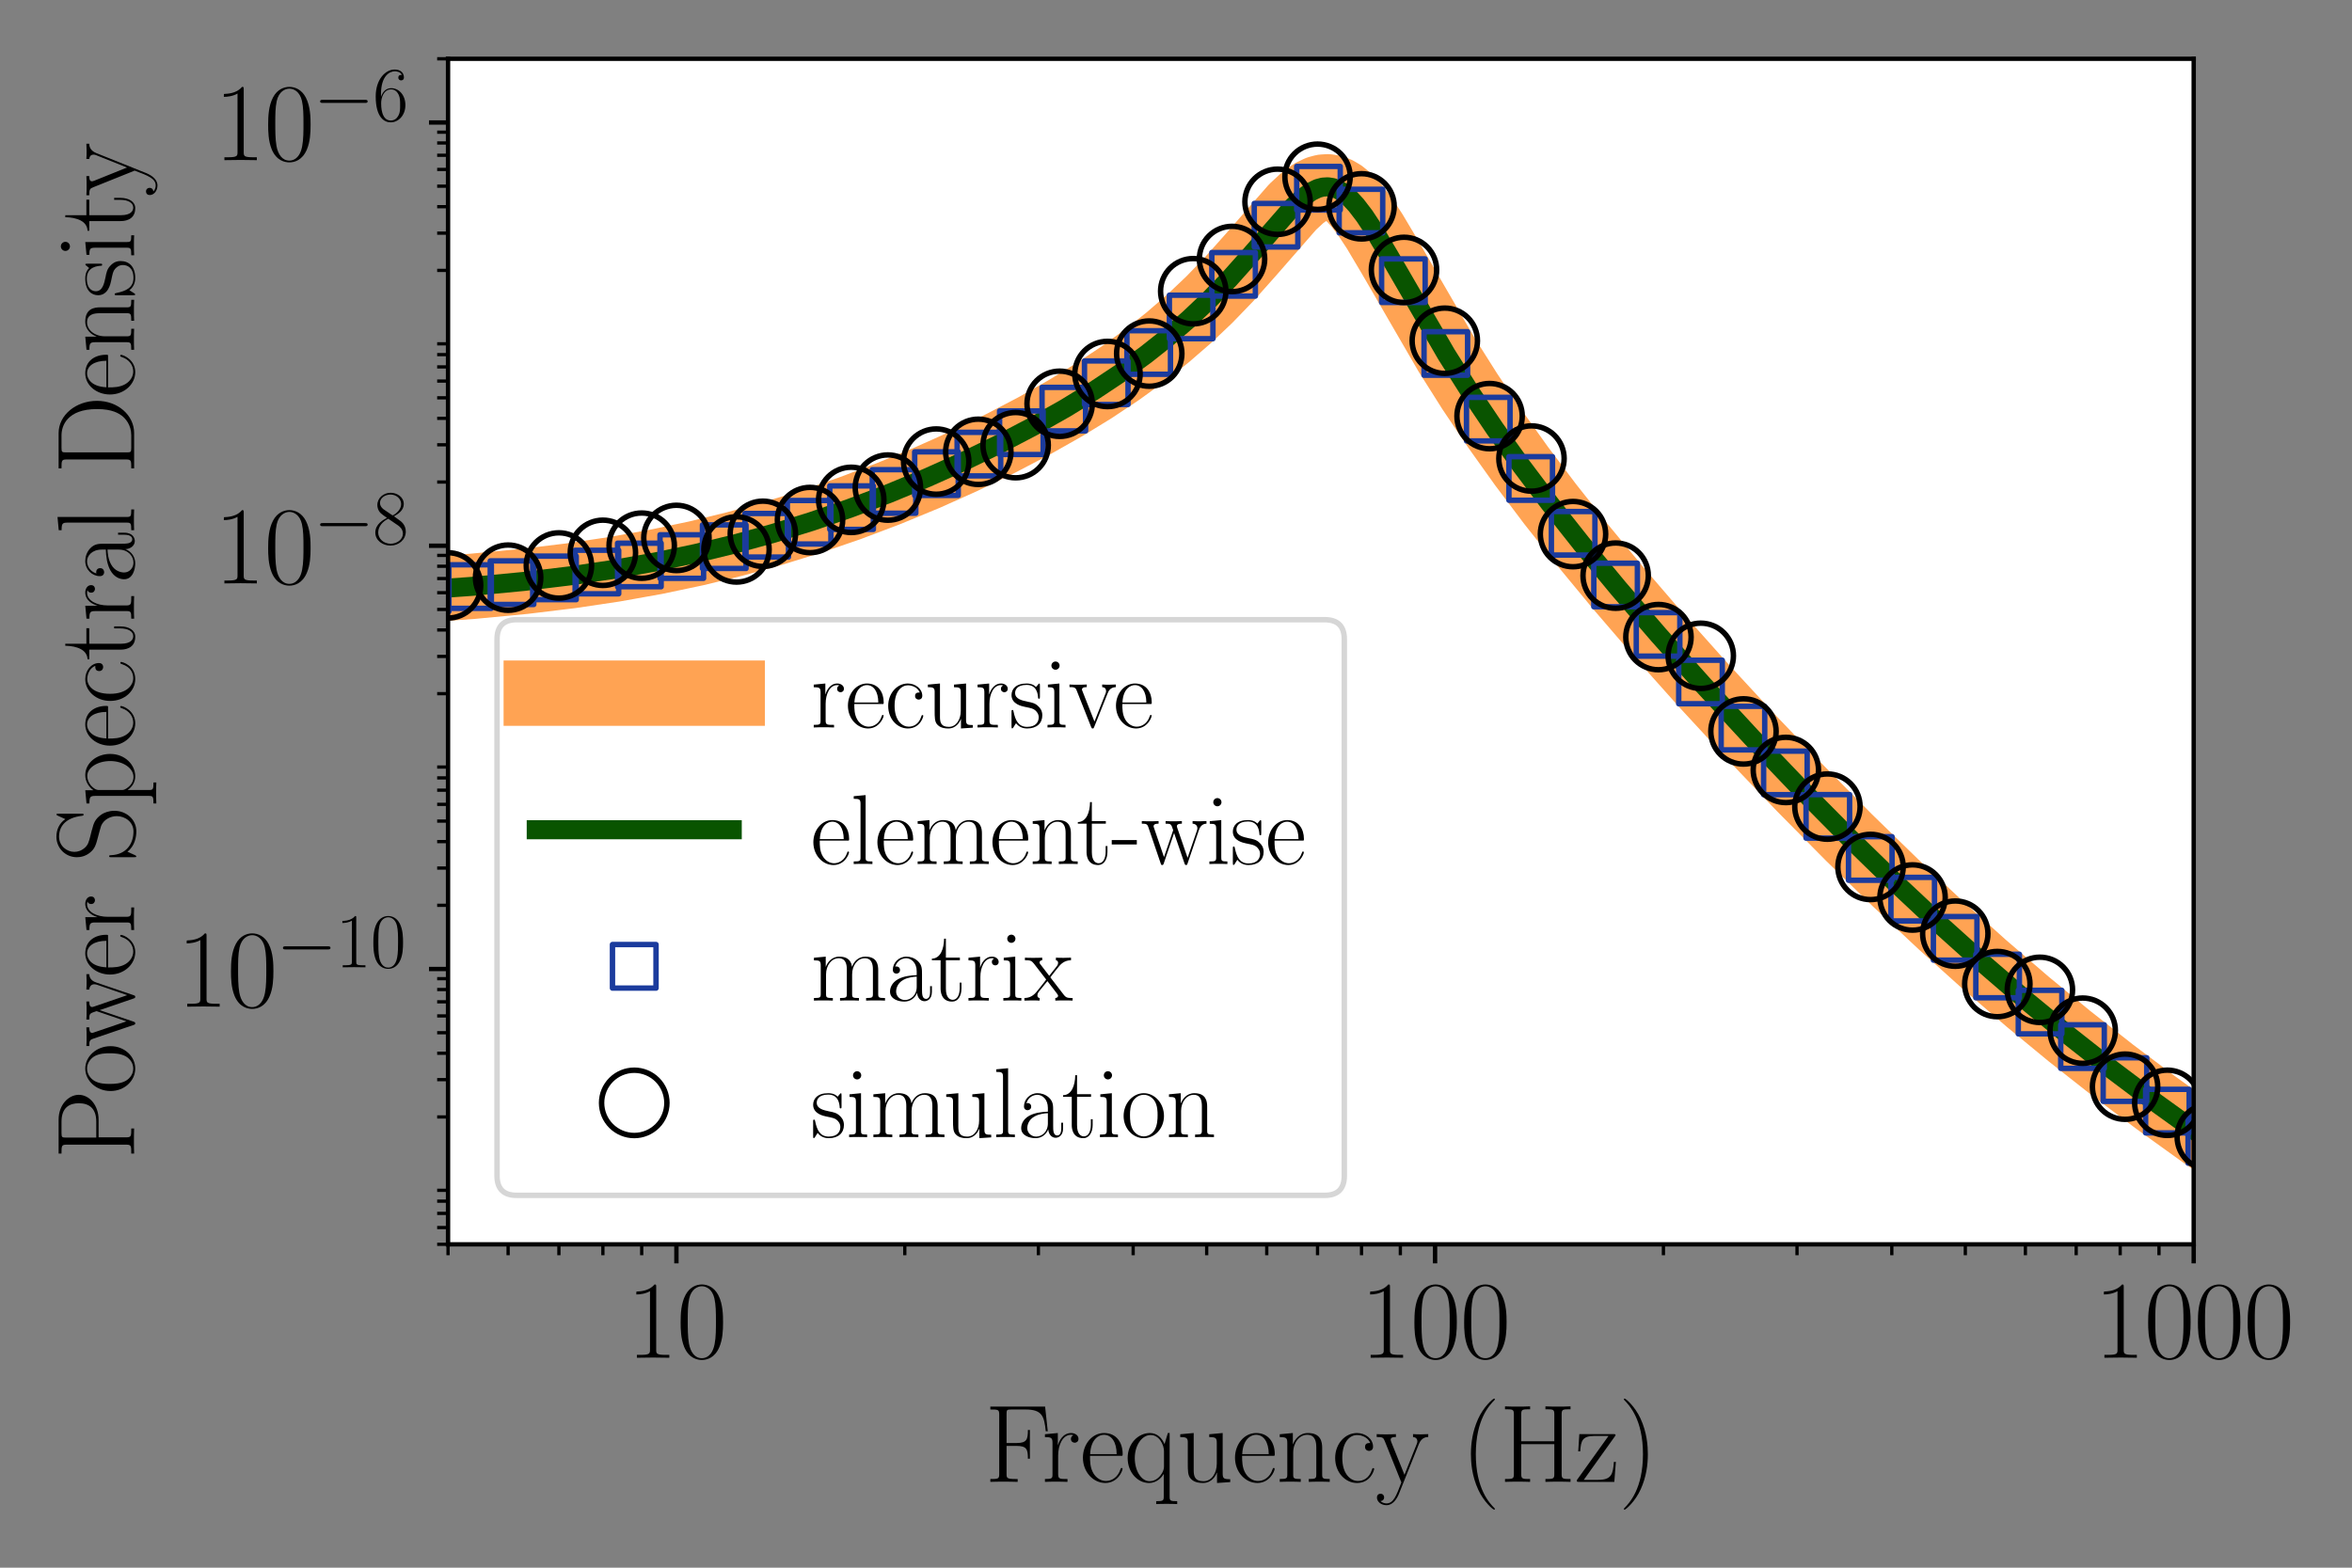 <?xml version="1.0" encoding="utf-8" standalone="no"?>
<!DOCTYPE svg PUBLIC "-//W3C//DTD SVG 1.1//EN"
  "http://www.w3.org/Graphics/SVG/1.1/DTD/svg11.dtd">
<svg xmlns:xlink="http://www.w3.org/1999/xlink" width="432pt" height="288pt" viewBox="0 0 432 288" xmlns="http://www.w3.org/2000/svg" version="1.1">
 <rect x="0" y="0" width="432" height="288" fill="#808080" stroke="none"/>
 <defs>
  <style type="text/css">*{stroke-linejoin: round; stroke-linecap: butt}</style>
 </defs>
 <g id="figure_1">
  <g id="patch_1">
   <path d="M 0 288 
L 432 288 
L 432 0 
L 0 0 
L 0 288 
z
" style="fill: none"/>
  </g>
  <g id="axes_1">
   <g id="patch_2">
    <path d="M 82.294 228.597 
L 402.924 228.597 
L 402.924 10.8 
L 82.294 10.8 
z
" style="fill: #ffffff"/>
   </g>
   <g id="matplotlib.axis_1">
    <g id="xtick_1">
     <g id="line2d_1">
      <defs>
       <path id="ma283652319" d="M 0 0 
L 0 3.5 
" style="stroke: #000000; stroke-width: 0.8"/>
      </defs>
      <g>
       <use xlink:href="#ma283652319" x="124.24" y="228.597" style="stroke: #000000; stroke-width: 0.8"/>
      </g>
     </g>
     <g id="text_1">
      <!-- 10 -->
      <g transform="translate(115.102 249.434) scale(0.2 -0.2)">
       <defs>
        <path id="CMR17-31" d="M 1702 4083 
C 1702 4217 1696 4224 1606 4224 
C 1357 3927 979 3833 621 3820 
C 602 3820 570 3820 563 3808 
C 557 3795 557 3782 557 3648 
C 755 3648 1088 3686 1344 3839 
L 1344 467 
C 1344 243 1331 166 781 166 
L 589 166 
L 589 0 
C 896 6 1216 12 1523 12 
C 1830 12 2150 6 2458 0 
L 2458 166 
L 2266 166 
C 1715 166 1702 236 1702 467 
L 1702 4083 
z
" transform="scale(0.016)"/>
        <path id="CMR17-30" d="M 2688 2038 
C 2688 2430 2682 3099 2413 3613 
C 2176 4063 1798 4224 1466 4224 
C 1158 4224 768 4082 525 3620 
C 269 3137 243 2539 243 2038 
C 243 1671 250 1112 448 623 
C 723 -39 1216 -128 1466 -128 
C 1760 -128 2208 -7 2470 604 
C 2662 1048 2688 1568 2688 2038 
z
M 1466 -26 
C 1056 -26 813 328 723 816 
C 653 1196 653 1749 653 2109 
C 653 2604 653 3015 736 3407 
C 858 3954 1216 4121 1466 4121 
C 1728 4121 2067 3947 2189 3420 
C 2272 3054 2278 2623 2278 2109 
C 2278 1691 2278 1176 2202 797 
C 2067 96 1690 -26 1466 -26 
z
" transform="scale(0.016)"/>
       </defs>
       <use xlink:href="#CMR17-31" transform="scale(0.996)"/>
       <use xlink:href="#CMR17-30" transform="translate(45.69 0) scale(0.996)"/>
      </g>
     </g>
    </g>
    <g id="xtick_2">
     <g id="line2d_2">
      <g>
       <use xlink:href="#ma283652319" x="263.582" y="228.597" style="stroke: #000000; stroke-width: 0.8"/>
      </g>
     </g>
     <g id="text_2">
      <!-- 100 -->
      <g transform="translate(249.875 249.434) scale(0.2 -0.2)">
       <use xlink:href="#CMR17-31" transform="scale(0.996)"/>
       <use xlink:href="#CMR17-30" transform="translate(45.69 0) scale(0.996)"/>
       <use xlink:href="#CMR17-30" transform="translate(91.381 0) scale(0.996)"/>
      </g>
     </g>
    </g>
    <g id="xtick_3">
     <g id="line2d_3">
      <g>
       <use xlink:href="#ma283652319" x="402.924" y="228.597" style="stroke: #000000; stroke-width: 0.8"/>
      </g>
     </g>
     <g id="text_3">
      <!-- 1000 -->
      <g transform="translate(384.648 249.434) scale(0.2 -0.2)">
       <use xlink:href="#CMR17-31" transform="scale(0.996)"/>
       <use xlink:href="#CMR17-30" transform="translate(45.69 0) scale(0.996)"/>
       <use xlink:href="#CMR17-30" transform="translate(91.381 0) scale(0.996)"/>
       <use xlink:href="#CMR17-30" transform="translate(137.071 0) scale(0.996)"/>
      </g>
     </g>
    </g>
    <g id="xtick_4">
     <g id="line2d_4">
      <defs>
       <path id="m6c5d68d302" d="M 0 0 
L 0 2 
" style="stroke: #000000; stroke-width: 0.6"/>
      </defs>
      <g>
       <use xlink:href="#m6c5d68d302" x="82.294" y="228.597" style="stroke: #000000; stroke-width: 0.6"/>
      </g>
     </g>
    </g>
    <g id="xtick_5">
     <g id="line2d_5">
      <g>
       <use xlink:href="#m6c5d68d302" x="93.327" y="228.597" style="stroke: #000000; stroke-width: 0.6"/>
      </g>
     </g>
    </g>
    <g id="xtick_6">
     <g id="line2d_6">
      <g>
       <use xlink:href="#m6c5d68d302" x="102.656" y="228.597" style="stroke: #000000; stroke-width: 0.6"/>
      </g>
     </g>
    </g>
    <g id="xtick_7">
     <g id="line2d_7">
      <g>
       <use xlink:href="#m6c5d68d302" x="110.736" y="228.597" style="stroke: #000000; stroke-width: 0.6"/>
      </g>
     </g>
    </g>
    <g id="xtick_8">
     <g id="line2d_8">
      <g>
       <use xlink:href="#m6c5d68d302" x="117.864" y="228.597" style="stroke: #000000; stroke-width: 0.6"/>
      </g>
     </g>
    </g>
    <g id="xtick_9">
     <g id="line2d_9">
      <g>
       <use xlink:href="#m6c5d68d302" x="166.186" y="228.597" style="stroke: #000000; stroke-width: 0.6"/>
      </g>
     </g>
    </g>
    <g id="xtick_10">
     <g id="line2d_10">
      <g>
       <use xlink:href="#m6c5d68d302" x="190.723" y="228.597" style="stroke: #000000; stroke-width: 0.6"/>
      </g>
     </g>
    </g>
    <g id="xtick_11">
     <g id="line2d_11">
      <g>
       <use xlink:href="#m6c5d68d302" x="208.132" y="228.597" style="stroke: #000000; stroke-width: 0.6"/>
      </g>
     </g>
    </g>
    <g id="xtick_12">
     <g id="line2d_12">
      <g>
       <use xlink:href="#m6c5d68d302" x="221.636" y="228.597" style="stroke: #000000; stroke-width: 0.6"/>
      </g>
     </g>
    </g>
    <g id="xtick_13">
     <g id="line2d_13">
      <g>
       <use xlink:href="#m6c5d68d302" x="232.669" y="228.597" style="stroke: #000000; stroke-width: 0.6"/>
      </g>
     </g>
    </g>
    <g id="xtick_14">
     <g id="line2d_14">
      <g>
       <use xlink:href="#m6c5d68d302" x="241.998" y="228.597" style="stroke: #000000; stroke-width: 0.6"/>
      </g>
     </g>
    </g>
    <g id="xtick_15">
     <g id="line2d_15">
      <g>
       <use xlink:href="#m6c5d68d302" x="250.078" y="228.597" style="stroke: #000000; stroke-width: 0.6"/>
      </g>
     </g>
    </g>
    <g id="xtick_16">
     <g id="line2d_16">
      <g>
       <use xlink:href="#m6c5d68d302" x="257.206" y="228.597" style="stroke: #000000; stroke-width: 0.6"/>
      </g>
     </g>
    </g>
    <g id="xtick_17">
     <g id="line2d_17">
      <g>
       <use xlink:href="#m6c5d68d302" x="305.528" y="228.597" style="stroke: #000000; stroke-width: 0.6"/>
      </g>
     </g>
    </g>
    <g id="xtick_18">
     <g id="line2d_18">
      <g>
       <use xlink:href="#m6c5d68d302" x="330.065" y="228.597" style="stroke: #000000; stroke-width: 0.6"/>
      </g>
     </g>
    </g>
    <g id="xtick_19">
     <g id="line2d_19">
      <g>
       <use xlink:href="#m6c5d68d302" x="347.474" y="228.597" style="stroke: #000000; stroke-width: 0.6"/>
      </g>
     </g>
    </g>
    <g id="xtick_20">
     <g id="line2d_20">
      <g>
       <use xlink:href="#m6c5d68d302" x="360.978" y="228.597" style="stroke: #000000; stroke-width: 0.6"/>
      </g>
     </g>
    </g>
    <g id="xtick_21">
     <g id="line2d_21">
      <g>
       <use xlink:href="#m6c5d68d302" x="372.011" y="228.597" style="stroke: #000000; stroke-width: 0.6"/>
      </g>
     </g>
    </g>
    <g id="xtick_22">
     <g id="line2d_22">
      <g>
       <use xlink:href="#m6c5d68d302" x="381.339" y="228.597" style="stroke: #000000; stroke-width: 0.6"/>
      </g>
     </g>
    </g>
    <g id="xtick_23">
     <g id="line2d_23">
      <g>
       <use xlink:href="#m6c5d68d302" x="389.42" y="228.597" style="stroke: #000000; stroke-width: 0.6"/>
      </g>
     </g>
    </g>
    <g id="xtick_24">
     <g id="line2d_24">
      <g>
       <use xlink:href="#m6c5d68d302" x="396.548" y="228.597" style="stroke: #000000; stroke-width: 0.6"/>
      </g>
     </g>
    </g>
    <g id="text_4">
     <!-- Frequency (Hz) -->
     <g transform="translate(180.86 272.235) scale(0.2 -0.2)">
      <defs>
       <path id="CMR17-46" d="M 3482 4339 
L 326 4339 
L 326 4172 
C 768 4172 838 4172 838 3883 
L 838 450 
C 838 166 768 166 326 166 
L 326 0 
C 512 12 870 12 1069 12 
C 1331 12 1638 12 1901 0 
L 1901 166 
L 1760 166 
C 1274 166 1261 229 1261 456 
L 1261 2073 
L 1837 2073 
C 2432 2073 2490 1865 2490 1334 
L 2605 1334 
L 2605 2991 
L 2490 2991 
C 2490 2451 2432 2240 1837 2240 
L 1261 2240 
L 1261 3922 
C 1261 4140 1274 4172 1530 4172 
L 2355 4172 
C 3322 4172 3430 3774 3520 2920 
L 3635 2920 
L 3482 4339 
z
" transform="scale(0.016)"/>
       <path id="CMR17-72" d="M 960 1517 
C 960 2134 1222 2713 1702 2713 
C 1747 2713 1792 2707 1837 2687 
C 1837 2687 1696 2642 1696 2475 
C 1696 2321 1818 2257 1914 2257 
C 1990 2257 2131 2302 2131 2482 
C 2131 2687 1926 2816 1709 2816 
C 1222 2816 1011 2340 947 2115 
L 941 2115 
L 941 2816 
L 198 2745 
L 198 2578 
C 576 2578 634 2540 634 2231 
L 634 443 
C 634 198 608 166 198 166 
L 198 0 
C 352 12 646 12 813 12 
C 998 12 1325 12 1498 0 
L 1498 166 
C 1037 166 960 166 960 455 
L 960 1517 
z
" transform="scale(0.016)"/>
       <path id="CMR17-65" d="M 2438 1503 
C 2464 1529 2464 1542 2464 1606 
C 2464 2251 2118 2816 1389 2816 
C 710 2816 173 2175 173 1394 
C 173 554 781 -64 1459 -64 
C 2176 -64 2458 619 2458 755 
C 2458 800 2419 800 2406 800 
C 2362 800 2355 787 2330 709 
C 2189 270 1837 51 1504 51 
C 1229 51 954 206 781 490 
C 582 819 582 1200 582 1503 
L 2438 1503 
z
M 589 1600 
C 634 2511 1126 2713 1382 2713 
C 1818 2713 2112 2308 2118 1600 
L 589 1600 
z
" transform="scale(0.016)"/>
       <path id="CMR17-71" d="M 2630 2816 
L 2528 2816 
L 2336 2177 
C 2189 2519 1920 2816 1491 2816 
C 838 2816 211 2228 211 1376 
C 211 529 800 -64 1440 -64 
C 1933 -64 2208 316 2291 458 
L 2291 -834 
C 2291 -1081 2266 -1114 1856 -1114 
L 1856 -1280 
C 2010 -1268 2291 -1268 2458 -1268 
C 2624 -1268 2912 -1268 3066 -1280 
L 3066 -1114 
C 2656 -1114 2630 -1088 2630 -834 
L 2630 2816 
z
M 2304 871 
C 2304 594 2074 335 2054 316 
C 1856 90 1626 38 1472 38 
C 992 38 621 652 621 1369 
C 621 2125 1043 2700 1536 2700 
C 2048 2700 2304 2112 2304 1776 
L 2304 871 
z
" transform="scale(0.016)"/>
       <path id="CMR17-75" d="M 1882 2745 
L 1882 2579 
C 2259 2579 2317 2540 2317 2229 
L 2317 1053 
C 2317 510 2029 38 1555 38 
C 1030 38 986 355 986 691 
L 986 2816 
L 211 2745 
L 211 2579 
C 467 2579 640 2579 646 2320 
L 646 1079 
C 646 646 646 368 813 187 
C 896 103 1056 -64 1517 -64 
C 2061 -64 2272 400 2323 536 
L 2330 536 
L 2330 -64 
L 3091 -13 
L 3091 154 
C 2714 154 2656 193 2656 503 
L 2656 2816 
L 1882 2745 
z
" transform="scale(0.016)"/>
       <path id="CMR17-6e" d="M 2656 1954 
C 2656 2282 2592 2816 1837 2816 
C 1331 2816 1069 2424 973 2166 
L 966 2166 
L 966 2816 
L 211 2745 
L 211 2578 
C 589 2578 646 2540 646 2231 
L 646 443 
C 646 198 621 166 211 166 
L 211 0 
C 365 12 646 12 813 12 
C 979 12 1267 12 1421 0 
L 1421 166 
C 1011 166 986 192 986 443 
L 986 1678 
C 986 2269 1344 2713 1792 2713 
C 2266 2713 2317 2289 2317 1980 
L 2317 443 
C 2317 198 2291 166 1882 166 
L 1882 0 
C 2035 12 2317 12 2483 12 
C 2650 12 2938 12 3091 0 
L 3091 166 
C 2682 166 2656 192 2656 443 
L 2656 1954 
z
" transform="scale(0.016)"/>
       <path id="CMR17-63" d="M 2234 2240 
C 2112 2240 1933 2240 1933 2015 
C 1933 1836 2080 1785 2163 1785 
C 2208 1785 2394 1804 2394 2028 
C 2394 2476 1958 2816 1466 2816 
C 787 2816 211 2201 211 1379 
C 211 521 813 -64 1466 -64 
C 2259 -64 2458 676 2458 747 
C 2458 773 2451 792 2406 792 
C 2362 792 2355 786 2330 702 
C 2163 180 1798 51 1523 51 
C 1114 51 621 431 621 1385 
C 621 2358 1094 2700 1472 2700 
C 1722 2700 2093 2582 2234 2240 
z
" transform="scale(0.016)"/>
       <path id="CMR17-79" d="M 2496 2183 
C 2656 2579 2944 2585 3034 2585 
L 3034 2752 
C 2912 2745 2752 2739 2630 2739 
C 2496 2739 2285 2739 2157 2752 
L 2157 2585 
C 2400 2566 2406 2384 2406 2332 
C 2406 2268 2394 2235 2362 2158 
L 1664 409 
L 902 2300 
C 870 2378 870 2423 870 2430 
C 870 2572 1018 2585 1171 2585 
L 1171 2752 
C 1018 2739 742 2739 582 2739 
C 410 2739 205 2739 64 2752 
L 64 2585 
C 410 2585 448 2553 531 2345 
L 1485 -31 
C 1197 -795 1030 -1242 627 -1242 
C 557 -1242 397 -1223 282 -1106 
C 429 -1093 493 -1002 493 -892 
C 493 -782 416 -685 288 -685 
C 147 -685 77 -782 77 -899 
C 77 -1158 339 -1344 627 -1344 
C 998 -1344 1229 -983 1357 -659 
L 2496 2183 
z
" transform="scale(0.016)"/>
       <path id="CMR17-28" d="M 1958 -1562 
C 1958 -1556 1958 -1543 1939 -1524 
C 1645 -1223 858 -403 858 1596 
C 858 3595 1632 4408 1946 4729 
C 1946 4735 1958 4748 1958 4767 
C 1958 4787 1939 4800 1914 4800 
C 1843 4800 1299 4325 986 3620 
C 666 2909 576 2218 576 1603 
C 576 1141 621 360 1005 -467 
C 1312 -1133 1837 -1600 1914 -1600 
C 1946 -1600 1958 -1588 1958 -1562 
z
" transform="scale(0.016)"/>
       <path id="CMR17-48" d="M 3590 3898 
C 3590 4185 3661 4185 4102 4185 
L 4102 4352 
C 3917 4339 3578 4339 3379 4339 
C 3181 4339 2842 4339 2656 4352 
L 2656 4185 
C 3098 4185 3168 4185 3168 3898 
L 3168 2342 
L 1261 2342 
L 1261 3898 
C 1261 4185 1331 4185 1773 4185 
L 1773 4352 
C 1587 4339 1248 4339 1050 4339 
C 851 4339 512 4339 326 4352 
L 326 4185 
C 768 4185 838 4185 838 3898 
L 838 452 
C 838 166 768 166 326 166 
L 326 0 
C 512 12 851 12 1050 12 
C 1248 12 1587 12 1773 0 
L 1773 166 
C 1331 166 1261 166 1261 452 
L 1261 2176 
L 3168 2176 
L 3168 452 
C 3168 166 3098 166 2656 166 
L 2656 0 
C 2842 12 3181 12 3379 12 
C 3578 12 3917 12 4102 0 
L 4102 166 
C 3661 166 3590 166 3590 452 
L 3590 3898 
z
" transform="scale(0.016)"/>
       <path id="CMR17-7a" d="M 2310 2604 
C 2362 2668 2362 2681 2362 2694 
C 2362 2752 2336 2752 2221 2752 
L 275 2752 
L 211 1760 
L 326 1760 
C 371 2380 442 2649 1178 2649 
L 1958 2649 
L 128 96 
C 128 6 134 0 269 0 
L 2291 0 
L 2381 1152 
L 2266 1152 
C 2214 441 2131 115 1350 115 
L 531 115 
L 2310 2604 
z
" transform="scale(0.016)"/>
       <path id="CMR17-29" d="M 1683 1596 
C 1683 2057 1638 2839 1254 3665 
C 947 4332 422 4800 346 4800 
C 326 4800 301 4793 301 4761 
C 301 4748 307 4742 314 4729 
C 621 4408 1402 3595 1402 1603 
C 1402 -396 627 -1210 314 -1530 
C 307 -1543 301 -1549 301 -1562 
C 301 -1594 326 -1600 346 -1600 
C 416 -1600 960 -1127 1274 -422 
C 1594 289 1683 981 1683 1596 
z
" transform="scale(0.016)"/>
      </defs>
      <use xlink:href="#CMR17-46" transform="scale(0.996)"/>
      <use xlink:href="#CMR17-72" transform="translate(52.177 0) scale(0.996)"/>
      <use xlink:href="#CMR17-65" transform="translate(87.457 0) scale(0.996)"/>
      <use xlink:href="#CMR17-71" transform="translate(127.943 0) scale(0.996)"/>
      <use xlink:href="#CMR17-75" transform="translate(176.236 0) scale(0.996)"/>
      <use xlink:href="#CMR17-65" transform="translate(227.131 0) scale(0.996)"/>
      <use xlink:href="#CMR17-6e" transform="translate(267.617 0) scale(0.996)"/>
      <use xlink:href="#CMR17-63" transform="translate(318.512 0) scale(0.996)"/>
      <use xlink:href="#CMR17-79" transform="translate(358.998 0) scale(0.996)"/>
      <use xlink:href="#CMR17-28" transform="translate(437.367 0) scale(0.996)"/>
      <use xlink:href="#CMR17-48" transform="translate(472.648 0) scale(0.996)"/>
      <use xlink:href="#CMR17-7a" transform="translate(541.72 0) scale(0.996)"/>
      <use xlink:href="#CMR17-29" transform="translate(582.206 0) scale(0.996)"/>
     </g>
    </g>
   </g>
   <g id="matplotlib.axis_2">
    <g id="ytick_1">
     <g id="line2d_25">
      <defs>
       <path id="m503f4d6991" d="M 0 0 
L -3.5 0 
" style="stroke: #000000; stroke-width: 0.8"/>
      </defs>
      <g>
       <use xlink:href="#m503f4d6991" x="82.294" y="178.015" style="stroke: #000000; stroke-width: 0.8"/>
      </g>
     </g>
     <g id="text_5">
      <!-- $\mathdefault{10^{-10}}$ -->
      <g transform="translate(32.513 184.934) scale(0.2 -0.2)">
       <defs>
        <path id="CMSY10-0" d="M 4218 1472 
C 4326 1472 4442 1472 4442 1600 
C 4442 1728 4326 1728 4218 1728 
L 755 1728 
C 646 1728 531 1728 531 1600 
C 531 1472 646 1472 755 1472 
L 4218 1472 
z
" transform="scale(0.016)"/>
       </defs>
       <use xlink:href="#CMR17-31" transform="scale(0.996)"/>
       <use xlink:href="#CMR17-30" transform="translate(45.69 0) scale(0.996)"/>
       <use xlink:href="#CMSY10-0" transform="translate(91.381 36.154) scale(0.697)"/>
       <use xlink:href="#CMR17-31" transform="translate(145.622 36.154) scale(0.697)"/>
       <use xlink:href="#CMR17-30" transform="translate(177.605 36.154) scale(0.697)"/>
      </g>
     </g>
    </g>
    <g id="ytick_2">
     <g id="line2d_26">
      <g>
       <use xlink:href="#m503f4d6991" x="82.294" y="100.259" style="stroke: #000000; stroke-width: 0.8"/>
      </g>
     </g>
     <g id="text_6">
      <!-- $\mathdefault{10^{-8}}$ -->
      <g transform="translate(39.341 107.178) scale(0.2 -0.2)">
       <defs>
        <path id="CMR17-38" d="M 1741 2289 
C 2144 2494 2554 2803 2554 3298 
C 2554 3884 1990 4224 1472 4224 
C 890 4224 378 3800 378 3215 
C 378 3054 416 2777 666 2533 
C 730 2469 998 2276 1171 2154 
C 883 2006 211 1652 211 945 
C 211 282 838 -128 1459 -128 
C 2144 -128 2720 366 2720 1022 
C 2720 1607 2330 1877 2074 2051 
L 1741 2289 
z
M 902 2855 
C 851 2887 595 3086 595 3388 
C 595 3781 998 4076 1459 4076 
C 1965 4076 2336 3716 2336 3298 
C 2336 2700 1670 2359 1638 2359 
C 1632 2359 1626 2359 1574 2398 
L 902 2855 
z
M 2080 1536 
C 2176 1466 2483 1253 2483 861 
C 2483 385 2010 25 1472 25 
C 890 25 448 443 448 951 
C 448 1459 838 1884 1280 2083 
L 2080 1536 
z
" transform="scale(0.016)"/>
       </defs>
       <use xlink:href="#CMR17-31" transform="scale(0.996)"/>
       <use xlink:href="#CMR17-30" transform="translate(45.69 0) scale(0.996)"/>
       <use xlink:href="#CMSY10-0" transform="translate(91.381 36.154) scale(0.697)"/>
       <use xlink:href="#CMR17-38" transform="translate(145.622 36.154) scale(0.697)"/>
      </g>
     </g>
    </g>
    <g id="ytick_3">
     <g id="line2d_27">
      <g>
       <use xlink:href="#m503f4d6991" x="82.294" y="22.503" style="stroke: #000000; stroke-width: 0.8"/>
      </g>
     </g>
     <g id="text_7">
      <!-- $\mathdefault{10^{-6}}$ -->
      <g transform="translate(39.341 29.422) scale(0.2 -0.2)">
       <defs>
        <path id="CMR17-36" d="M 678 2198 
C 678 3712 1395 4076 1811 4076 
C 1946 4076 2272 4049 2400 3782 
C 2298 3782 2106 3782 2106 3558 
C 2106 3385 2246 3328 2336 3328 
C 2394 3328 2566 3353 2566 3571 
C 2566 3987 2246 4224 1805 4224 
C 1043 4224 243 3411 243 2011 
C 243 257 966 -128 1478 -128 
C 2099 -128 2688 431 2688 1295 
C 2688 2101 2170 2688 1517 2688 
C 1126 2688 838 2430 678 1979 
L 678 2198 
z
M 1478 25 
C 691 25 691 1212 691 1450 
C 691 1914 909 2585 1504 2585 
C 1613 2585 1926 2585 2138 2140 
C 2253 1889 2253 1624 2253 1302 
C 2253 954 2253 696 2118 438 
C 1978 173 1773 25 1478 25 
z
" transform="scale(0.016)"/>
       </defs>
       <use xlink:href="#CMR17-31" transform="scale(0.996)"/>
       <use xlink:href="#CMR17-30" transform="translate(45.69 0) scale(0.996)"/>
       <use xlink:href="#CMSY10-0" transform="translate(91.381 36.154) scale(0.697)"/>
       <use xlink:href="#CMR17-36" transform="translate(145.622 36.154) scale(0.697)"/>
      </g>
     </g>
    </g>
    <g id="ytick_4">
     <g id="line2d_28">
      <defs>
       <path id="m0bb4a09492" d="M 0 0 
L -2 0 
" style="stroke: #000000; stroke-width: 0.6"/>
      </defs>
      <g>
       <use xlink:href="#m0bb4a09492" x="82.294" y="228.597" style="stroke: #000000; stroke-width: 0.6"/>
      </g>
     </g>
    </g>
    <g id="ytick_5">
     <g id="line2d_29">
      <g>
       <use xlink:href="#m0bb4a09492" x="82.294" y="225.518" style="stroke: #000000; stroke-width: 0.6"/>
      </g>
     </g>
    </g>
    <g id="ytick_6">
     <g id="line2d_30">
      <g>
       <use xlink:href="#m0bb4a09492" x="82.294" y="222.916" style="stroke: #000000; stroke-width: 0.6"/>
      </g>
     </g>
    </g>
    <g id="ytick_7">
     <g id="line2d_31">
      <g>
       <use xlink:href="#m0bb4a09492" x="82.294" y="220.661" style="stroke: #000000; stroke-width: 0.6"/>
      </g>
     </g>
    </g>
    <g id="ytick_8">
     <g id="line2d_32">
      <g>
       <use xlink:href="#m0bb4a09492" x="82.294" y="218.672" style="stroke: #000000; stroke-width: 0.6"/>
      </g>
     </g>
    </g>
    <g id="ytick_9">
     <g id="line2d_33">
      <g>
       <use xlink:href="#m0bb4a09492" x="82.294" y="205.19" style="stroke: #000000; stroke-width: 0.6"/>
      </g>
     </g>
    </g>
    <g id="ytick_10">
     <g id="line2d_34">
      <g>
       <use xlink:href="#m0bb4a09492" x="82.294" y="198.344" style="stroke: #000000; stroke-width: 0.6"/>
      </g>
     </g>
    </g>
    <g id="ytick_11">
     <g id="line2d_35">
      <g>
       <use xlink:href="#m0bb4a09492" x="82.294" y="193.486" style="stroke: #000000; stroke-width: 0.6"/>
      </g>
     </g>
    </g>
    <g id="ytick_12">
     <g id="line2d_36">
      <g>
       <use xlink:href="#m0bb4a09492" x="82.294" y="189.719" style="stroke: #000000; stroke-width: 0.6"/>
      </g>
     </g>
    </g>
    <g id="ytick_13">
     <g id="line2d_37">
      <g>
       <use xlink:href="#m0bb4a09492" x="82.294" y="186.64" style="stroke: #000000; stroke-width: 0.6"/>
      </g>
     </g>
    </g>
    <g id="ytick_14">
     <g id="line2d_38">
      <g>
       <use xlink:href="#m0bb4a09492" x="82.294" y="184.038" style="stroke: #000000; stroke-width: 0.6"/>
      </g>
     </g>
    </g>
    <g id="ytick_15">
     <g id="line2d_39">
      <g>
       <use xlink:href="#m0bb4a09492" x="82.294" y="181.783" style="stroke: #000000; stroke-width: 0.6"/>
      </g>
     </g>
    </g>
    <g id="ytick_16">
     <g id="line2d_40">
      <g>
       <use xlink:href="#m0bb4a09492" x="82.294" y="179.794" style="stroke: #000000; stroke-width: 0.6"/>
      </g>
     </g>
    </g>
    <g id="ytick_17">
     <g id="line2d_41">
      <g>
       <use xlink:href="#m0bb4a09492" x="82.294" y="166.312" style="stroke: #000000; stroke-width: 0.6"/>
      </g>
     </g>
    </g>
    <g id="ytick_18">
     <g id="line2d_42">
      <g>
       <use xlink:href="#m0bb4a09492" x="82.294" y="159.466" style="stroke: #000000; stroke-width: 0.6"/>
      </g>
     </g>
    </g>
    <g id="ytick_19">
     <g id="line2d_43">
      <g>
       <use xlink:href="#m0bb4a09492" x="82.294" y="154.608" style="stroke: #000000; stroke-width: 0.6"/>
      </g>
     </g>
    </g>
    <g id="ytick_20">
     <g id="line2d_44">
      <g>
       <use xlink:href="#m0bb4a09492" x="82.294" y="150.841" style="stroke: #000000; stroke-width: 0.6"/>
      </g>
     </g>
    </g>
    <g id="ytick_21">
     <g id="line2d_45">
      <g>
       <use xlink:href="#m0bb4a09492" x="82.294" y="147.762" style="stroke: #000000; stroke-width: 0.6"/>
      </g>
     </g>
    </g>
    <g id="ytick_22">
     <g id="line2d_46">
      <g>
       <use xlink:href="#m0bb4a09492" x="82.294" y="145.16" style="stroke: #000000; stroke-width: 0.6"/>
      </g>
     </g>
    </g>
    <g id="ytick_23">
     <g id="line2d_47">
      <g>
       <use xlink:href="#m0bb4a09492" x="82.294" y="142.905" style="stroke: #000000; stroke-width: 0.6"/>
      </g>
     </g>
    </g>
    <g id="ytick_24">
     <g id="line2d_48">
      <g>
       <use xlink:href="#m0bb4a09492" x="82.294" y="140.916" style="stroke: #000000; stroke-width: 0.6"/>
      </g>
     </g>
    </g>
    <g id="ytick_25">
     <g id="line2d_49">
      <g>
       <use xlink:href="#m0bb4a09492" x="82.294" y="127.434" style="stroke: #000000; stroke-width: 0.6"/>
      </g>
     </g>
    </g>
    <g id="ytick_26">
     <g id="line2d_50">
      <g>
       <use xlink:href="#m0bb4a09492" x="82.294" y="120.588" style="stroke: #000000; stroke-width: 0.6"/>
      </g>
     </g>
    </g>
    <g id="ytick_27">
     <g id="line2d_51">
      <g>
       <use xlink:href="#m0bb4a09492" x="82.294" y="115.73" style="stroke: #000000; stroke-width: 0.6"/>
      </g>
     </g>
    </g>
    <g id="ytick_28">
     <g id="line2d_52">
      <g>
       <use xlink:href="#m0bb4a09492" x="82.294" y="111.963" style="stroke: #000000; stroke-width: 0.6"/>
      </g>
     </g>
    </g>
    <g id="ytick_29">
     <g id="line2d_53">
      <g>
       <use xlink:href="#m0bb4a09492" x="82.294" y="108.884" style="stroke: #000000; stroke-width: 0.6"/>
      </g>
     </g>
    </g>
    <g id="ytick_30">
     <g id="line2d_54">
      <g>
       <use xlink:href="#m0bb4a09492" x="82.294" y="106.282" style="stroke: #000000; stroke-width: 0.6"/>
      </g>
     </g>
    </g>
    <g id="ytick_31">
     <g id="line2d_55">
      <g>
       <use xlink:href="#m0bb4a09492" x="82.294" y="104.027" style="stroke: #000000; stroke-width: 0.6"/>
      </g>
     </g>
    </g>
    <g id="ytick_32">
     <g id="line2d_56">
      <g>
       <use xlink:href="#m0bb4a09492" x="82.294" y="102.038" style="stroke: #000000; stroke-width: 0.6"/>
      </g>
     </g>
    </g>
    <g id="ytick_33">
     <g id="line2d_57">
      <g>
       <use xlink:href="#m0bb4a09492" x="82.294" y="88.556" style="stroke: #000000; stroke-width: 0.6"/>
      </g>
     </g>
    </g>
    <g id="ytick_34">
     <g id="line2d_58">
      <g>
       <use xlink:href="#m0bb4a09492" x="82.294" y="81.71" style="stroke: #000000; stroke-width: 0.6"/>
      </g>
     </g>
    </g>
    <g id="ytick_35">
     <g id="line2d_59">
      <g>
       <use xlink:href="#m0bb4a09492" x="82.294" y="76.853" style="stroke: #000000; stroke-width: 0.6"/>
      </g>
     </g>
    </g>
    <g id="ytick_36">
     <g id="line2d_60">
      <g>
       <use xlink:href="#m0bb4a09492" x="82.294" y="73.085" style="stroke: #000000; stroke-width: 0.6"/>
      </g>
     </g>
    </g>
    <g id="ytick_37">
     <g id="line2d_61">
      <g>
       <use xlink:href="#m0bb4a09492" x="82.294" y="70.006" style="stroke: #000000; stroke-width: 0.6"/>
      </g>
     </g>
    </g>
    <g id="ytick_38">
     <g id="line2d_62">
      <g>
       <use xlink:href="#m0bb4a09492" x="82.294" y="67.404" style="stroke: #000000; stroke-width: 0.6"/>
      </g>
     </g>
    </g>
    <g id="ytick_39">
     <g id="line2d_63">
      <g>
       <use xlink:href="#m0bb4a09492" x="82.294" y="65.149" style="stroke: #000000; stroke-width: 0.6"/>
      </g>
     </g>
    </g>
    <g id="ytick_40">
     <g id="line2d_64">
      <g>
       <use xlink:href="#m0bb4a09492" x="82.294" y="63.16" style="stroke: #000000; stroke-width: 0.6"/>
      </g>
     </g>
    </g>
    <g id="ytick_41">
     <g id="line2d_65">
      <g>
       <use xlink:href="#m0bb4a09492" x="82.294" y="49.678" style="stroke: #000000; stroke-width: 0.6"/>
      </g>
     </g>
    </g>
    <g id="ytick_42">
     <g id="line2d_66">
      <g>
       <use xlink:href="#m0bb4a09492" x="82.294" y="42.832" style="stroke: #000000; stroke-width: 0.6"/>
      </g>
     </g>
    </g>
    <g id="ytick_43">
     <g id="line2d_67">
      <g>
       <use xlink:href="#m0bb4a09492" x="82.294" y="37.975" style="stroke: #000000; stroke-width: 0.6"/>
      </g>
     </g>
    </g>
    <g id="ytick_44">
     <g id="line2d_68">
      <g>
       <use xlink:href="#m0bb4a09492" x="82.294" y="34.207" style="stroke: #000000; stroke-width: 0.6"/>
      </g>
     </g>
    </g>
    <g id="ytick_45">
     <g id="line2d_69">
      <g>
       <use xlink:href="#m0bb4a09492" x="82.294" y="31.128" style="stroke: #000000; stroke-width: 0.6"/>
      </g>
     </g>
    </g>
    <g id="ytick_46">
     <g id="line2d_70">
      <g>
       <use xlink:href="#m0bb4a09492" x="82.294" y="28.526" style="stroke: #000000; stroke-width: 0.6"/>
      </g>
     </g>
    </g>
    <g id="ytick_47">
     <g id="line2d_71">
      <g>
       <use xlink:href="#m0bb4a09492" x="82.294" y="26.271" style="stroke: #000000; stroke-width: 0.6"/>
      </g>
     </g>
    </g>
    <g id="ytick_48">
     <g id="line2d_72">
      <g>
       <use xlink:href="#m0bb4a09492" x="82.294" y="24.282" style="stroke: #000000; stroke-width: 0.6"/>
      </g>
     </g>
    </g>
    <g id="ytick_49">
     <g id="line2d_73">
      <g>
       <use xlink:href="#m0bb4a09492" x="82.294" y="10.8" style="stroke: #000000; stroke-width: 0.6"/>
      </g>
     </g>
    </g>
    <g id="text_8">
     <!-- Power Spectral Density -->
     <g transform="translate(24.637 212.979) rotate(-90) scale(0.2 -0.2)">
      <defs>
       <path id="CMR17-50" d="M 1267 2048 
L 2291 2048 
C 3117 2048 3718 2583 3718 3187 
C 3718 3791 3130 4352 2291 4352 
L 333 4352 
L 333 4185 
C 774 4185 845 4185 845 3899 
L 845 453 
C 845 166 774 166 333 166 
L 333 0 
C 518 12 858 12 1056 12 
C 1254 12 1594 12 1779 0 
L 1779 166 
C 1338 166 1267 166 1267 453 
L 1267 2048 
z
M 1254 2182 
L 1254 3937 
C 1254 4153 1267 4185 1523 4185 
L 2170 4185 
C 2995 4185 3232 3715 3232 3187 
C 3232 2608 2950 2182 2170 2182 
L 1254 2182 
z
" transform="scale(0.016)"/>
       <path id="CMR17-6f" d="M 2758 1356 
C 2758 2176 2163 2816 1466 2816 
C 768 2816 173 2176 173 1356 
C 173 550 768 -64 1466 -64 
C 2163 -64 2758 550 2758 1356 
z
M 1466 51 
C 1165 51 909 230 762 480 
C 602 768 582 1126 582 1408 
C 582 1676 595 2009 762 2297 
C 890 2508 1139 2713 1466 2713 
C 1754 2713 1997 2553 2150 2329 
C 2349 2028 2349 1606 2349 1408 
C 2349 1158 2336 774 2163 467 
C 1984 172 1709 51 1466 51 
z
" transform="scale(0.016)"/>
       <path id="CMR17-77" d="M 3725 2186 
C 3853 2566 4109 2579 4205 2585 
L 4205 2752 
C 4077 2745 3949 2739 3821 2739 
C 3699 2739 3424 2739 3315 2752 
L 3315 2585 
C 3514 2572 3622 2456 3622 2296 
C 3622 2251 3610 2193 3597 2148 
L 2995 398 
L 2342 2296 
C 2330 2341 2310 2392 2310 2418 
C 2310 2585 2528 2585 2630 2585 
L 2630 2752 
C 2483 2739 2214 2739 2061 2739 
C 1901 2739 1734 2739 1587 2752 
L 1587 2585 
C 1939 2585 1939 2572 2074 2167 
L 1485 443 
L 851 2302 
C 819 2386 819 2399 819 2418 
C 819 2585 1037 2585 1139 2585 
L 1139 2752 
C 986 2739 717 2739 557 2739 
C 416 2739 198 2739 64 2752 
L 64 2585 
C 346 2585 416 2566 486 2353 
L 1274 38 
C 1299 -45 1318 -64 1370 -64 
C 1414 -64 1440 -52 1472 44 
L 2131 1987 
L 2797 44 
C 2829 -52 2854 -64 2899 -64 
C 2950 -64 2970 -45 2995 38 
L 3725 2186 
z
" transform="scale(0.016)"/>
       <path id="CMR17-53" d="M 2803 4351 
C 2803 4467 2797 4473 2758 4473 
C 2720 4473 2707 4447 2682 4390 
L 2490 3965 
C 2246 4320 1875 4480 1472 4480 
C 819 4480 294 3958 294 3301 
C 294 3101 339 2817 557 2546 
C 794 2250 1018 2198 1530 2063 
C 1722 2011 2042 1927 2106 1901 
C 2470 1747 2662 1360 2662 999 
C 2662 534 2336 38 1779 38 
C 1094 38 454 425 410 1328 
C 403 1431 397 1437 352 1437 
C 301 1437 294 1431 294 1302 
L 294 0 
C 294 -116 301 -122 339 -122 
C 384 -122 397 -90 486 109 
C 493 128 493 141 614 386 
C 934 -39 1472 -128 1779 -128 
C 2477 -128 2970 457 2970 1141 
C 2970 1476 2848 1734 2778 1850 
C 2509 2263 2221 2340 1914 2417 
C 1869 2437 1856 2437 1498 2527 
C 1152 2617 1005 2662 845 2836 
C 666 3036 602 3243 602 3449 
C 602 3868 934 4326 1478 4326 
C 2157 4326 2579 3842 2675 3036 
C 2694 2920 2701 2914 2746 2914 
C 2803 2914 2803 2933 2803 3043 
L 2803 4351 
z
" transform="scale(0.016)"/>
       <path id="CMR17-70" d="M 1408 -1114 
C 998 -1114 973 -1088 973 -834 
L 973 380 
C 1158 109 1427 -64 1766 -64 
C 2406 -64 3053 503 3053 1382 
C 3053 2196 2496 2816 1837 2816 
C 1453 2816 1139 2603 960 2345 
L 960 2816 
L 198 2745 
L 198 2577 
C 576 2577 634 2539 634 2228 
L 634 -834 
C 634 -1081 608 -1114 198 -1114 
L 198 -1280 
C 352 -1268 634 -1268 800 -1268 
C 966 -1268 1254 -1268 1408 -1280 
L 1408 -1114 
z
M 973 2015 
C 973 2106 973 2241 1222 2481 
C 1254 2506 1472 2700 1792 2700 
C 2259 2700 2643 2112 2643 1376 
C 2643 639 2234 38 1728 38 
C 1498 38 1248 148 1056 451 
C 973 594 973 632 973 736 
L 973 2015 
z
" transform="scale(0.016)"/>
       <path id="CMR17-74" d="M 966 2585 
L 1862 2585 
L 1862 2752 
L 966 2752 
L 966 3968 
L 851 3968 
C 838 3292 614 2700 70 2687 
L 70 2585 
L 627 2585 
L 627 778 
C 627 655 627 -64 1370 -64 
C 1747 -64 1965 308 1965 784 
L 1965 1151 
L 1850 1151 
L 1850 790 
C 1850 347 1677 51 1408 51 
C 1222 51 966 179 966 765 
L 966 2585 
z
" transform="scale(0.016)"/>
       <path id="CMR17-61" d="M 2304 1656 
C 2304 2048 2304 2275 2035 2534 
C 1798 2751 1523 2816 1306 2816 
C 800 2816 435 2408 435 1977 
C 435 1740 627 1728 666 1728 
C 749 1728 896 1779 896 1958 
C 896 2118 774 2188 666 2188 
C 640 2188 608 2182 589 2176 
C 723 2594 1069 2713 1293 2713 
C 1613 2713 1965 2421 1965 1875 
L 1965 1632 
C 1587 1619 1133 1568 774 1373 
C 371 1147 256 822 256 576 
C 256 77 832 -64 1171 -64 
C 1523 -64 1850 135 1990 505 
C 2003 219 2182 -39 2464 -39 
C 2598 -39 2938 51 2938 563 
L 2938 926 
L 2822 926 
L 2822 557 
C 2822 161 2650 109 2566 109 
C 2304 109 2304 446 2304 732 
L 2304 1656 
z
M 1965 887 
C 1965 323 1568 38 1216 38 
C 896 38 646 278 646 576 
C 646 771 730 1114 1101 1322 
C 1408 1497 1760 1523 1965 1536 
L 1965 887 
z
" transform="scale(0.016)"/>
       <path id="CMR17-6c" d="M 979 4416 
L 218 4345 
L 218 4179 
C 595 4179 653 4141 653 3835 
L 653 439 
C 653 198 627 166 218 166 
L 218 0 
C 371 12 653 12 813 12 
C 979 12 1261 12 1414 0 
L 1414 166 
C 1005 166 979 191 979 439 
L 979 4416 
z
" transform="scale(0.016)"/>
       <path id="CMR17-44" d="M 333 4352 
L 333 4185 
C 774 4185 845 4185 845 3898 
L 845 453 
C 845 166 774 166 333 166 
L 333 0 
L 2368 0 
C 3398 0 4224 943 4224 2140 
C 4224 3344 3411 4352 2368 4352 
L 333 4352 
z
M 1523 166 
C 1267 166 1254 198 1254 414 
L 1254 3936 
C 1254 4153 1267 4185 1523 4185 
L 2240 4185 
C 2771 4185 3750 3873 3750 2140 
C 3750 1242 3488 879 3366 707 
C 3213 510 2848 166 2240 166 
L 1523 166 
z
" transform="scale(0.016)"/>
       <path id="CMR17-73" d="M 1978 2688 
C 1978 2803 1971 2809 1933 2809 
C 1907 2809 1901 2803 1824 2707 
C 1805 2681 1747 2617 1728 2592 
C 1523 2809 1235 2816 1126 2816 
C 416 2816 160 2444 160 2073 
C 160 1497 813 1363 998 1324 
C 1402 1241 1542 1216 1677 1100 
C 1760 1024 1901 883 1901 652 
C 1901 384 1747 38 1158 38 
C 602 38 403 460 288 1024 
C 269 1113 269 1120 218 1120 
C 166 1120 160 1113 160 985 
L 160 64 
C 160 -52 166 -58 205 -58 
C 237 -58 243 -52 275 0 
C 314 57 410 211 448 275 
C 576 102 800 -64 1158 -64 
C 1792 -64 2131 281 2131 780 
C 2131 1107 1958 1280 1875 1356 
C 1683 1555 1459 1600 1190 1651 
C 838 1728 390 1817 390 2208 
C 390 2374 480 2726 1126 2726 
C 1811 2726 1850 2086 1862 1881 
C 1869 1849 1901 1843 1920 1843 
C 1978 1843 1978 1862 1978 1971 
L 1978 2688 
z
" transform="scale(0.016)"/>
       <path id="CMR17-69" d="M 992 3961 
C 992 4102 877 4224 730 4224 
C 589 4224 467 4108 467 3961 
C 467 3820 582 3699 730 3699 
C 870 3699 992 3814 992 3961 
z
M 243 2745 
L 243 2579 
C 602 2579 653 2540 653 2231 
L 653 443 
C 653 198 627 166 218 166 
L 218 0 
C 371 12 646 12 806 12 
C 960 12 1222 12 1370 0 
L 1370 166 
C 992 166 979 205 979 436 
L 979 2816 
L 243 2745 
z
" transform="scale(0.016)"/>
      </defs>
      <use xlink:href="#CMR17-50" transform="scale(0.996)"/>
      <use xlink:href="#CMR17-6f" transform="translate(59.984 0) scale(0.996)"/>
      <use xlink:href="#CMR17-77" transform="translate(103.072 0) scale(0.996)"/>
      <use xlink:href="#CMR17-65" transform="translate(166.979 0) scale(0.996)"/>
      <use xlink:href="#CMR17-72" transform="translate(207.465 0) scale(0.996)"/>
      <use xlink:href="#CMR17-53" transform="translate(272.822 0) scale(0.996)"/>
      <use xlink:href="#CMR17-70" transform="translate(323.717 0) scale(0.996)"/>
      <use xlink:href="#CMR17-65" transform="translate(377.215 0) scale(0.996)"/>
      <use xlink:href="#CMR17-63" transform="translate(417.701 0) scale(0.996)"/>
      <use xlink:href="#CMR17-74" transform="translate(458.186 0) scale(0.996)"/>
      <use xlink:href="#CMR17-72" transform="translate(493.467 0) scale(0.996)"/>
      <use xlink:href="#CMR17-61" transform="translate(528.748 0) scale(0.996)"/>
      <use xlink:href="#CMR17-6c" transform="translate(574.438 0) scale(0.996)"/>
      <use xlink:href="#CMR17-44" transform="translate(629.385 0) scale(0.996)"/>
      <use xlink:href="#CMR17-65" transform="translate(699.779 0) scale(0.996)"/>
      <use xlink:href="#CMR17-6e" transform="translate(740.264 0) scale(0.996)"/>
      <use xlink:href="#CMR17-73" transform="translate(791.16 0) scale(0.996)"/>
      <use xlink:href="#CMR17-69" transform="translate(826.961 0) scale(0.996)"/>
      <use xlink:href="#CMR17-74" transform="translate(851.832 0) scale(0.996)"/>
      <use xlink:href="#CMR17-79" transform="translate(884.511 0) scale(0.996)"/>
     </g>
    </g>
   </g>
   <g id="line2d_74">
    <path d="M -1 110.279 
L 28.778 110.011 
L 48.723 109.62 
L 63.759 109.112 
L 76.033 108.484 
L 86.773 107.715 
L 96.286 106.81 
L 104.877 105.769 
L 112.856 104.58 
L 120.527 103.206 
L 127.891 101.654 
L 134.949 99.938 
L 142.007 97.988 
L 149.064 95.798 
L 156.122 93.368 
L 163.179 90.695 
L 170.237 87.78 
L 176.988 84.756 
L 183.738 81.487 
L 189.876 78.276 
L 195.706 74.978 
L 200.922 71.783 
L 205.832 68.517 
L 210.435 65.177 
L 214.424 62.017 
L 218.413 58.563 
L 222.095 55.073 
L 225.777 51.264 
L 229.766 46.788 
L 237.438 38.003 
L 239.279 36.302 
L 240.813 35.209 
L 242.04 34.619 
L 242.961 34.374 
L 243.882 34.317 
L 244.802 34.457 
L 245.723 34.799 
L 246.643 35.341 
L 247.871 36.359 
L 249.098 37.678 
L 250.632 39.68 
L 252.473 42.468 
L 255.235 47.114 
L 265.668 65.113 
L 269.964 71.913 
L 274.567 78.758 
L 279.476 85.637 
L 284.693 92.561 
L 290.523 99.932 
L 297.274 108.096 
L 304.638 116.653 
L 312.923 125.935 
L 321.822 135.566 
L 330.721 144.877 
L 339.62 153.87 
L 348.211 162.239 
L 356.496 170.001 
L 364.475 177.176 
L 372.453 184.047 
L 380.124 190.367 
L 388.102 196.649 
L 396.08 202.65 
L 404.365 208.611 
L 413.264 214.739 
L 423.083 221.222 
L 433 227.526 
L 433 227.526 
" clip-path="url(#p19f7914a2a)" style="fill: none; stroke: #ffa353; stroke-width: 12; stroke-linecap: square"/>
   </g>
   <g id="line2d_75">
    <path d="M -1 110.279 
L 28.778 110.011 
L 48.723 109.62 
L 63.759 109.112 
L 76.033 108.484 
L 86.773 107.715 
L 96.286 106.81 
L 104.877 105.769 
L 112.856 104.58 
L 120.527 103.206 
L 127.891 101.654 
L 134.949 99.938 
L 142.007 97.988 
L 149.064 95.798 
L 156.122 93.368 
L 163.179 90.695 
L 170.237 87.78 
L 176.988 84.756 
L 183.738 81.487 
L 189.876 78.276 
L 195.706 74.978 
L 200.922 71.783 
L 205.832 68.517 
L 210.435 65.177 
L 214.424 62.017 
L 218.413 58.563 
L 222.095 55.073 
L 225.777 51.264 
L 229.766 46.788 
L 237.438 38.003 
L 239.279 36.302 
L 240.813 35.209 
L 242.04 34.619 
L 242.961 34.374 
L 243.882 34.317 
L 244.802 34.457 
L 245.723 34.799 
L 246.643 35.341 
L 247.871 36.359 
L 249.098 37.678 
L 250.632 39.68 
L 252.473 42.468 
L 255.235 47.114 
L 265.668 65.113 
L 269.964 71.913 
L 274.567 78.758 
L 279.476 85.637 
L 284.693 92.561 
L 290.523 99.932 
L 297.274 108.096 
L 304.638 116.653 
L 312.923 125.935 
L 321.822 135.566 
L 330.721 144.877 
L 339.62 153.87 
L 348.211 162.239 
L 356.496 170.001 
L 364.475 177.176 
L 372.453 184.047 
L 380.124 190.367 
L 388.102 196.649 
L 396.08 202.65 
L 404.365 208.611 
L 413.264 214.739 
L 423.083 221.222 
L 433 227.526 
L 433 227.526 
" clip-path="url(#p19f7914a2a)" style="fill: none; stroke: #095400; stroke-width: 3.5; stroke-linecap: square"/>
   </g>
   <g id="line2d_76">
    <path d="M -1 110.279 
L 0.49 110.271 
L 8.287 110.222 
L 16.083 110.157 
L 23.879 110.075 
L 31.675 109.969 
L 39.471 109.833 
L 47.267 109.658 
L 55.063 109.434 
L 62.859 109.15 
L 70.656 108.788 
L 78.452 108.331 
L 86.248 107.758 
L 94.044 107.045 
L 101.84 106.164 
L 109.636 105.087 
L 117.432 103.789 
L 125.228 102.243 
L 133.025 100.429 
L 140.821 98.332 
L 148.617 95.944 
L 156.413 93.262 
L 164.209 90.285 
L 172.005 87.01 
L 179.801 83.425 
L 187.598 79.496 
L 195.394 75.162 
L 203.19 70.309 
L 210.986 64.756 
L 218.782 58.227 
L 226.578 50.393 
L 234.374 41.374 
L 242.17 34.574 
L 249.967 38.769 
L 257.763 51.563 
L 265.559 64.935 
L 273.355 76.997 
L 281.151 87.898 
L 288.947 97.973 
L 296.743 107.467 
L 304.54 116.54 
L 312.336 125.287 
L 320.132 133.762 
L 327.928 141.988 
L 335.724 149.973 
L 343.52 157.709 
L 351.316 165.185 
L 359.112 172.387 
L 366.909 179.304 
L 374.705 185.931 
L 382.501 192.269 
L 390.297 198.327 
L 398.093 204.123 
L 405.889 209.679 
L 413.685 215.023 
L 421.481 220.182 
L 429.278 225.185 
L 433 227.511 
" clip-path="url(#p19f7914a2a)" style="fill: none"/>
    <defs>
     <path id="m67561ab086" d="M -4 4 
L 4 4 
L 4 -4 
L -4 -4 
z
" style="stroke: #1b3b9d; stroke-linejoin: miter"/>
    </defs>
    <g clip-path="url(#p19f7914a2a)">
     <use xlink:href="#m67561ab086" x="-1" y="110.279" style="fill-opacity: 0; stroke: #1b3b9d; stroke-linejoin: miter"/>
     <use xlink:href="#m67561ab086" x="0.49" y="110.271" style="fill-opacity: 0; stroke: #1b3b9d; stroke-linejoin: miter"/>
     <use xlink:href="#m67561ab086" x="8.287" y="110.222" style="fill-opacity: 0; stroke: #1b3b9d; stroke-linejoin: miter"/>
     <use xlink:href="#m67561ab086" x="16.083" y="110.157" style="fill-opacity: 0; stroke: #1b3b9d; stroke-linejoin: miter"/>
     <use xlink:href="#m67561ab086" x="23.879" y="110.075" style="fill-opacity: 0; stroke: #1b3b9d; stroke-linejoin: miter"/>
     <use xlink:href="#m67561ab086" x="31.675" y="109.969" style="fill-opacity: 0; stroke: #1b3b9d; stroke-linejoin: miter"/>
     <use xlink:href="#m67561ab086" x="39.471" y="109.833" style="fill-opacity: 0; stroke: #1b3b9d; stroke-linejoin: miter"/>
     <use xlink:href="#m67561ab086" x="47.267" y="109.658" style="fill-opacity: 0; stroke: #1b3b9d; stroke-linejoin: miter"/>
     <use xlink:href="#m67561ab086" x="55.063" y="109.434" style="fill-opacity: 0; stroke: #1b3b9d; stroke-linejoin: miter"/>
     <use xlink:href="#m67561ab086" x="62.859" y="109.15" style="fill-opacity: 0; stroke: #1b3b9d; stroke-linejoin: miter"/>
     <use xlink:href="#m67561ab086" x="70.656" y="108.788" style="fill-opacity: 0; stroke: #1b3b9d; stroke-linejoin: miter"/>
     <use xlink:href="#m67561ab086" x="78.452" y="108.331" style="fill-opacity: 0; stroke: #1b3b9d; stroke-linejoin: miter"/>
     <use xlink:href="#m67561ab086" x="86.248" y="107.758" style="fill-opacity: 0; stroke: #1b3b9d; stroke-linejoin: miter"/>
     <use xlink:href="#m67561ab086" x="94.044" y="107.045" style="fill-opacity: 0; stroke: #1b3b9d; stroke-linejoin: miter"/>
     <use xlink:href="#m67561ab086" x="101.84" y="106.164" style="fill-opacity: 0; stroke: #1b3b9d; stroke-linejoin: miter"/>
     <use xlink:href="#m67561ab086" x="109.636" y="105.087" style="fill-opacity: 0; stroke: #1b3b9d; stroke-linejoin: miter"/>
     <use xlink:href="#m67561ab086" x="117.432" y="103.789" style="fill-opacity: 0; stroke: #1b3b9d; stroke-linejoin: miter"/>
     <use xlink:href="#m67561ab086" x="125.228" y="102.243" style="fill-opacity: 0; stroke: #1b3b9d; stroke-linejoin: miter"/>
     <use xlink:href="#m67561ab086" x="133.025" y="100.429" style="fill-opacity: 0; stroke: #1b3b9d; stroke-linejoin: miter"/>
     <use xlink:href="#m67561ab086" x="140.821" y="98.332" style="fill-opacity: 0; stroke: #1b3b9d; stroke-linejoin: miter"/>
     <use xlink:href="#m67561ab086" x="148.617" y="95.944" style="fill-opacity: 0; stroke: #1b3b9d; stroke-linejoin: miter"/>
     <use xlink:href="#m67561ab086" x="156.413" y="93.262" style="fill-opacity: 0; stroke: #1b3b9d; stroke-linejoin: miter"/>
     <use xlink:href="#m67561ab086" x="164.209" y="90.285" style="fill-opacity: 0; stroke: #1b3b9d; stroke-linejoin: miter"/>
     <use xlink:href="#m67561ab086" x="172.005" y="87.01" style="fill-opacity: 0; stroke: #1b3b9d; stroke-linejoin: miter"/>
     <use xlink:href="#m67561ab086" x="179.801" y="83.425" style="fill-opacity: 0; stroke: #1b3b9d; stroke-linejoin: miter"/>
     <use xlink:href="#m67561ab086" x="187.598" y="79.496" style="fill-opacity: 0; stroke: #1b3b9d; stroke-linejoin: miter"/>
     <use xlink:href="#m67561ab086" x="195.394" y="75.162" style="fill-opacity: 0; stroke: #1b3b9d; stroke-linejoin: miter"/>
     <use xlink:href="#m67561ab086" x="203.19" y="70.309" style="fill-opacity: 0; stroke: #1b3b9d; stroke-linejoin: miter"/>
     <use xlink:href="#m67561ab086" x="210.986" y="64.756" style="fill-opacity: 0; stroke: #1b3b9d; stroke-linejoin: miter"/>
     <use xlink:href="#m67561ab086" x="218.782" y="58.227" style="fill-opacity: 0; stroke: #1b3b9d; stroke-linejoin: miter"/>
     <use xlink:href="#m67561ab086" x="226.578" y="50.393" style="fill-opacity: 0; stroke: #1b3b9d; stroke-linejoin: miter"/>
     <use xlink:href="#m67561ab086" x="234.374" y="41.374" style="fill-opacity: 0; stroke: #1b3b9d; stroke-linejoin: miter"/>
     <use xlink:href="#m67561ab086" x="242.17" y="34.574" style="fill-opacity: 0; stroke: #1b3b9d; stroke-linejoin: miter"/>
     <use xlink:href="#m67561ab086" x="249.967" y="38.769" style="fill-opacity: 0; stroke: #1b3b9d; stroke-linejoin: miter"/>
     <use xlink:href="#m67561ab086" x="257.763" y="51.563" style="fill-opacity: 0; stroke: #1b3b9d; stroke-linejoin: miter"/>
     <use xlink:href="#m67561ab086" x="265.559" y="64.935" style="fill-opacity: 0; stroke: #1b3b9d; stroke-linejoin: miter"/>
     <use xlink:href="#m67561ab086" x="273.355" y="76.997" style="fill-opacity: 0; stroke: #1b3b9d; stroke-linejoin: miter"/>
     <use xlink:href="#m67561ab086" x="281.151" y="87.898" style="fill-opacity: 0; stroke: #1b3b9d; stroke-linejoin: miter"/>
     <use xlink:href="#m67561ab086" x="288.947" y="97.973" style="fill-opacity: 0; stroke: #1b3b9d; stroke-linejoin: miter"/>
     <use xlink:href="#m67561ab086" x="296.743" y="107.467" style="fill-opacity: 0; stroke: #1b3b9d; stroke-linejoin: miter"/>
     <use xlink:href="#m67561ab086" x="304.54" y="116.54" style="fill-opacity: 0; stroke: #1b3b9d; stroke-linejoin: miter"/>
     <use xlink:href="#m67561ab086" x="312.336" y="125.287" style="fill-opacity: 0; stroke: #1b3b9d; stroke-linejoin: miter"/>
     <use xlink:href="#m67561ab086" x="320.132" y="133.762" style="fill-opacity: 0; stroke: #1b3b9d; stroke-linejoin: miter"/>
     <use xlink:href="#m67561ab086" x="327.928" y="141.988" style="fill-opacity: 0; stroke: #1b3b9d; stroke-linejoin: miter"/>
     <use xlink:href="#m67561ab086" x="335.724" y="149.973" style="fill-opacity: 0; stroke: #1b3b9d; stroke-linejoin: miter"/>
     <use xlink:href="#m67561ab086" x="343.52" y="157.709" style="fill-opacity: 0; stroke: #1b3b9d; stroke-linejoin: miter"/>
     <use xlink:href="#m67561ab086" x="351.316" y="165.185" style="fill-opacity: 0; stroke: #1b3b9d; stroke-linejoin: miter"/>
     <use xlink:href="#m67561ab086" x="359.112" y="172.387" style="fill-opacity: 0; stroke: #1b3b9d; stroke-linejoin: miter"/>
     <use xlink:href="#m67561ab086" x="366.909" y="179.304" style="fill-opacity: 0; stroke: #1b3b9d; stroke-linejoin: miter"/>
     <use xlink:href="#m67561ab086" x="374.705" y="185.931" style="fill-opacity: 0; stroke: #1b3b9d; stroke-linejoin: miter"/>
     <use xlink:href="#m67561ab086" x="382.501" y="192.269" style="fill-opacity: 0; stroke: #1b3b9d; stroke-linejoin: miter"/>
     <use xlink:href="#m67561ab086" x="390.297" y="198.327" style="fill-opacity: 0; stroke: #1b3b9d; stroke-linejoin: miter"/>
     <use xlink:href="#m67561ab086" x="398.093" y="204.123" style="fill-opacity: 0; stroke: #1b3b9d; stroke-linejoin: miter"/>
     <use xlink:href="#m67561ab086" x="405.889" y="209.679" style="fill-opacity: 0; stroke: #1b3b9d; stroke-linejoin: miter"/>
     <use xlink:href="#m67561ab086" x="413.685" y="215.023" style="fill-opacity: 0; stroke: #1b3b9d; stroke-linejoin: miter"/>
     <use xlink:href="#m67561ab086" x="421.481" y="220.182" style="fill-opacity: 0; stroke: #1b3b9d; stroke-linejoin: miter"/>
     <use xlink:href="#m67561ab086" x="429.278" y="225.185" style="fill-opacity: 0; stroke: #1b3b9d; stroke-linejoin: miter"/>
     <use xlink:href="#m67561ab086" x="437.074" y="230.057" style="fill-opacity: 0; stroke: #1b3b9d; stroke-linejoin: miter"/>
     <use xlink:href="#m67561ab086" x="444.87" y="234.822" style="fill-opacity: 0; stroke: #1b3b9d; stroke-linejoin: miter"/>
    </g>
   </g>
   <g id="line2d_77">
    <path d="M -1 109.866 
L 26.844 108.153 
L 51.381 106.643 
L 68.79 104.907 
L 82.294 107.54 
L 93.327 106.123 
L 102.656 103.882 
L 110.736 101.555 
L 117.864 100.243 
L 124.24 98.822 
L 135.273 100.937 
L 140.117 98.062 
L 148.777 95.534 
L 156.351 91.831 
L 163.082 89.572 
L 171.954 84.795 
L 179.69 83.002 
L 186.548 81.782 
L 194.629 74.18 
L 203.414 68.703 
L 211.085 64.959 
L 219.165 53.498 
L 226.293 47.577 
L 234.653 37.068 
L 241.998 32.467 
L 250.078 37.904 
L 257.875 49.585 
L 265.371 62.597 
L 273.598 76.445 
L 281.293 84.235 
L 288.92 98.121 
L 296.752 105.75 
L 304.613 117.042 
L 312.386 120.479 
L 320.23 134.372 
L 328.013 141.447 
L 335.649 148.18 
L 343.568 159.267 
L 351.285 164.879 
L 359.134 171.518 
L 366.855 180.783 
L 374.675 181.843 
L 382.538 189.346 
L 390.321 199.637 
L 398.075 202.594 
L 405.876 208.856 
L 413.704 216.933 
L 421.487 217.552 
L 429.289 222.597 
L 433 226.184 
" clip-path="url(#p19f7914a2a)" style="fill: none"/>
    <defs>
     <path id="m84448b4fa5" d="M 0 6 
C 1.591 6 3.117 5.368 4.243 4.243 
C 5.368 3.117 6 1.591 6 0 
C 6 -1.591 5.368 -3.117 4.243 -4.243 
C 3.117 -5.368 1.591 -6 0 -6 
C -1.591 -6 -3.117 -5.368 -4.243 -4.243 
C -5.368 -3.117 -6 -1.591 -6 0 
C -6 1.591 -5.368 3.117 -4.243 4.243 
C -3.117 5.368 -1.591 6 0 6 
z
" style="stroke: #000000"/>
    </defs>
    <g clip-path="url(#p19f7914a2a)">
     <use xlink:href="#m84448b4fa5" x="-1" y="109.866" style="fill-opacity: 0; stroke: #000000"/>
     <use xlink:href="#m84448b4fa5" x="26.844" y="108.153" style="fill-opacity: 0; stroke: #000000"/>
     <use xlink:href="#m84448b4fa5" x="51.381" y="106.643" style="fill-opacity: 0; stroke: #000000"/>
     <use xlink:href="#m84448b4fa5" x="68.79" y="104.907" style="fill-opacity: 0; stroke: #000000"/>
     <use xlink:href="#m84448b4fa5" x="82.294" y="107.54" style="fill-opacity: 0; stroke: #000000"/>
     <use xlink:href="#m84448b4fa5" x="93.327" y="106.123" style="fill-opacity: 0; stroke: #000000"/>
     <use xlink:href="#m84448b4fa5" x="102.656" y="103.882" style="fill-opacity: 0; stroke: #000000"/>
     <use xlink:href="#m84448b4fa5" x="110.736" y="101.555" style="fill-opacity: 0; stroke: #000000"/>
     <use xlink:href="#m84448b4fa5" x="117.864" y="100.243" style="fill-opacity: 0; stroke: #000000"/>
     <use xlink:href="#m84448b4fa5" x="124.24" y="98.822" style="fill-opacity: 0; stroke: #000000"/>
     <use xlink:href="#m84448b4fa5" x="135.273" y="100.937" style="fill-opacity: 0; stroke: #000000"/>
     <use xlink:href="#m84448b4fa5" x="140.117" y="98.062" style="fill-opacity: 0; stroke: #000000"/>
     <use xlink:href="#m84448b4fa5" x="148.777" y="95.534" style="fill-opacity: 0; stroke: #000000"/>
     <use xlink:href="#m84448b4fa5" x="156.351" y="91.831" style="fill-opacity: 0; stroke: #000000"/>
     <use xlink:href="#m84448b4fa5" x="163.082" y="89.572" style="fill-opacity: 0; stroke: #000000"/>
     <use xlink:href="#m84448b4fa5" x="171.954" y="84.795" style="fill-opacity: 0; stroke: #000000"/>
     <use xlink:href="#m84448b4fa5" x="179.69" y="83.002" style="fill-opacity: 0; stroke: #000000"/>
     <use xlink:href="#m84448b4fa5" x="186.548" y="81.782" style="fill-opacity: 0; stroke: #000000"/>
     <use xlink:href="#m84448b4fa5" x="194.629" y="74.18" style="fill-opacity: 0; stroke: #000000"/>
     <use xlink:href="#m84448b4fa5" x="203.414" y="68.703" style="fill-opacity: 0; stroke: #000000"/>
     <use xlink:href="#m84448b4fa5" x="211.085" y="64.959" style="fill-opacity: 0; stroke: #000000"/>
     <use xlink:href="#m84448b4fa5" x="219.165" y="53.498" style="fill-opacity: 0; stroke: #000000"/>
     <use xlink:href="#m84448b4fa5" x="226.293" y="47.577" style="fill-opacity: 0; stroke: #000000"/>
     <use xlink:href="#m84448b4fa5" x="234.653" y="37.068" style="fill-opacity: 0; stroke: #000000"/>
     <use xlink:href="#m84448b4fa5" x="241.998" y="32.467" style="fill-opacity: 0; stroke: #000000"/>
     <use xlink:href="#m84448b4fa5" x="250.078" y="37.904" style="fill-opacity: 0; stroke: #000000"/>
     <use xlink:href="#m84448b4fa5" x="257.875" y="49.585" style="fill-opacity: 0; stroke: #000000"/>
     <use xlink:href="#m84448b4fa5" x="265.371" y="62.597" style="fill-opacity: 0; stroke: #000000"/>
     <use xlink:href="#m84448b4fa5" x="273.598" y="76.445" style="fill-opacity: 0; stroke: #000000"/>
     <use xlink:href="#m84448b4fa5" x="281.293" y="84.235" style="fill-opacity: 0; stroke: #000000"/>
     <use xlink:href="#m84448b4fa5" x="288.92" y="98.121" style="fill-opacity: 0; stroke: #000000"/>
     <use xlink:href="#m84448b4fa5" x="296.752" y="105.75" style="fill-opacity: 0; stroke: #000000"/>
     <use xlink:href="#m84448b4fa5" x="304.613" y="117.042" style="fill-opacity: 0; stroke: #000000"/>
     <use xlink:href="#m84448b4fa5" x="312.386" y="120.479" style="fill-opacity: 0; stroke: #000000"/>
     <use xlink:href="#m84448b4fa5" x="320.23" y="134.372" style="fill-opacity: 0; stroke: #000000"/>
     <use xlink:href="#m84448b4fa5" x="328.013" y="141.447" style="fill-opacity: 0; stroke: #000000"/>
     <use xlink:href="#m84448b4fa5" x="335.649" y="148.18" style="fill-opacity: 0; stroke: #000000"/>
     <use xlink:href="#m84448b4fa5" x="343.568" y="159.267" style="fill-opacity: 0; stroke: #000000"/>
     <use xlink:href="#m84448b4fa5" x="351.285" y="164.879" style="fill-opacity: 0; stroke: #000000"/>
     <use xlink:href="#m84448b4fa5" x="359.134" y="171.518" style="fill-opacity: 0; stroke: #000000"/>
     <use xlink:href="#m84448b4fa5" x="366.855" y="180.783" style="fill-opacity: 0; stroke: #000000"/>
     <use xlink:href="#m84448b4fa5" x="374.675" y="181.843" style="fill-opacity: 0; stroke: #000000"/>
     <use xlink:href="#m84448b4fa5" x="382.538" y="189.346" style="fill-opacity: 0; stroke: #000000"/>
     <use xlink:href="#m84448b4fa5" x="390.321" y="199.637" style="fill-opacity: 0; stroke: #000000"/>
     <use xlink:href="#m84448b4fa5" x="398.075" y="202.594" style="fill-opacity: 0; stroke: #000000"/>
     <use xlink:href="#m84448b4fa5" x="405.876" y="208.856" style="fill-opacity: 0; stroke: #000000"/>
     <use xlink:href="#m84448b4fa5" x="413.704" y="216.933" style="fill-opacity: 0; stroke: #000000"/>
     <use xlink:href="#m84448b4fa5" x="421.487" y="217.552" style="fill-opacity: 0; stroke: #000000"/>
     <use xlink:href="#m84448b4fa5" x="429.289" y="222.597" style="fill-opacity: 0; stroke: #000000"/>
     <use xlink:href="#m84448b4fa5" x="437.065" y="230.114" style="fill-opacity: 0; stroke: #000000"/>
     <use xlink:href="#m84448b4fa5" x="444.87" y="235.045" style="fill-opacity: 0; stroke: #000000"/>
    </g>
   </g>
   <g id="patch_3">
    <path d="M 82.294 228.597 
L 82.294 10.8 
" style="fill: none; stroke: #000000; stroke-width: 0.8; stroke-linejoin: miter; stroke-linecap: square"/>
   </g>
   <g id="patch_4">
    <path d="M 402.924 228.597 
L 402.924 10.8 
" style="fill: none; stroke: #000000; stroke-width: 0.8; stroke-linejoin: miter; stroke-linecap: square"/>
   </g>
   <g id="patch_5">
    <path d="M 82.294 228.597 
L 402.924 228.597 
" style="fill: none; stroke: #000000; stroke-width: 0.8; stroke-linejoin: miter; stroke-linecap: square"/>
   </g>
   <g id="patch_6">
    <path d="M 82.294 10.8 
L 402.924 10.8 
" style="fill: none; stroke: #000000; stroke-width: 0.8; stroke-linejoin: miter; stroke-linecap: square"/>
   </g>
   <g id="legend_1">
    <g id="patch_7">
     <path d="M 94.894 219.597 
L 243.316 219.597 
Q 246.916 219.597 246.916 215.997 
L 246.916 117.444 
Q 246.916 113.844 243.316 113.844 
L 94.894 113.844 
Q 91.294 113.844 91.294 117.444 
L 91.294 215.997 
Q 91.294 219.597 94.894 219.597 
z
" style="fill: #ffffff; opacity: 0.8; stroke: #cccccc; stroke-linejoin: miter"/>
    </g>
    <g id="line2d_78">
     <path d="M 98.494 127.344 
L 116.494 127.344 
L 134.494 127.344 
" style="fill: none; stroke: #ffa353; stroke-width: 12; stroke-linecap: square"/>
    </g>
    <g id="text_9">
     <!-- recursive -->
     <g transform="translate(148.894 133.644) scale(0.18 -0.18)">
      <defs>
       <path id="CMR17-76" d="M 2502 2173 
C 2560 2315 2662 2572 3034 2585 
L 3034 2752 
C 2912 2745 2752 2739 2630 2739 
C 2496 2739 2285 2739 2157 2752 
L 2157 2585 
C 2317 2572 2406 2495 2406 2328 
C 2406 2270 2406 2257 2368 2167 
L 1664 379 
L 902 2308 
C 864 2392 864 2405 864 2431 
C 864 2585 1075 2585 1171 2585 
L 1171 2752 
C 1018 2739 736 2739 576 2739 
C 403 2739 205 2739 64 2752 
L 64 2585 
C 307 2585 442 2585 518 2386 
L 1446 44 
C 1485 -52 1491 -64 1549 -64 
C 1606 -64 1613 -52 1651 44 
L 2502 2173 
z
" transform="scale(0.016)"/>
      </defs>
      <use xlink:href="#CMR17-72" transform="scale(0.996)"/>
      <use xlink:href="#CMR17-65" transform="translate(35.281 0) scale(0.996)"/>
      <use xlink:href="#CMR17-63" transform="translate(75.766 0) scale(0.996)"/>
      <use xlink:href="#CMR17-75" transform="translate(116.252 0) scale(0.996)"/>
      <use xlink:href="#CMR17-72" transform="translate(167.147 0) scale(0.996)"/>
      <use xlink:href="#CMR17-73" transform="translate(202.428 0) scale(0.996)"/>
      <use xlink:href="#CMR17-69" transform="translate(238.23 0) scale(0.996)"/>
      <use xlink:href="#CMR17-76" transform="translate(263.101 0) scale(0.996)"/>
      <use xlink:href="#CMR17-65" transform="translate(308.791 0) scale(0.996)"/>
     </g>
    </g>
    <g id="line2d_79">
     <path d="M 98.494 152.433 
L 116.494 152.433 
L 134.494 152.433 
" style="fill: none; stroke: #095400; stroke-width: 3.5; stroke-linecap: square"/>
    </g>
    <g id="text_10">
     <!-- element-wise -->
     <g transform="translate(148.894 158.733) scale(0.18 -0.18)">
      <defs>
       <path id="CMR17-6d" d="M 4326 1954 
C 4326 2276 4269 2816 3507 2816 
C 3072 2816 2771 2520 2656 2173 
L 2650 2173 
C 2573 2700 2195 2816 1837 2816 
C 1331 2816 1069 2424 973 2166 
L 966 2166 
L 966 2816 
L 211 2745 
L 211 2578 
C 589 2578 646 2540 646 2231 
L 646 443 
C 646 198 621 166 211 166 
L 211 0 
C 365 12 646 12 813 12 
C 979 12 1267 12 1421 0 
L 1421 166 
C 1011 166 986 192 986 443 
L 986 1678 
C 986 2269 1344 2713 1792 2713 
C 2266 2713 2317 2289 2317 1980 
L 2317 443 
C 2317 198 2291 166 1882 166 
L 1882 0 
C 2035 12 2317 12 2483 12 
C 2650 12 2938 12 3091 0 
L 3091 166 
C 2682 166 2656 192 2656 443 
L 2656 1678 
C 2656 2269 3014 2713 3462 2713 
C 3936 2713 3987 2289 3987 1980 
L 3987 443 
C 3987 198 3962 166 3552 166 
L 3552 0 
C 3706 12 3987 12 4154 12 
C 4320 12 4608 12 4762 0 
L 4762 166 
C 4352 166 4326 192 4326 443 
L 4326 1954 
z
" transform="scale(0.016)"/>
       <path id="CMR17-2d" d="M 1632 1254 
L 1632 1536 
L 26 1536 
L 26 1254 
L 1632 1254 
z
" transform="scale(0.016)"/>
      </defs>
      <use xlink:href="#CMR17-65" transform="scale(0.996)"/>
      <use xlink:href="#CMR17-6c" transform="translate(40.486 0) scale(0.996)"/>
      <use xlink:href="#CMR17-65" transform="translate(65.357 0) scale(0.996)"/>
      <use xlink:href="#CMR17-6d" transform="translate(105.842 0) scale(0.996)"/>
      <use xlink:href="#CMR17-65" transform="translate(182.762 0) scale(0.996)"/>
      <use xlink:href="#CMR17-6e" transform="translate(223.248 0) scale(0.996)"/>
      <use xlink:href="#CMR17-74" transform="translate(271.541 0) scale(0.996)"/>
      <use xlink:href="#CMR17-2d" transform="translate(306.821 0) scale(0.996)"/>
      <use xlink:href="#CMR17-77" transform="translate(336.897 0) scale(0.996)"/>
      <use xlink:href="#CMR17-69" transform="translate(403.407 0) scale(0.996)"/>
      <use xlink:href="#CMR17-73" transform="translate(428.278 0) scale(0.996)"/>
      <use xlink:href="#CMR17-65" transform="translate(464.08 0) scale(0.996)"/>
     </g>
    </g>
    <g id="line2d_80">
     <path d="M 98.494 177.521 
L 116.494 177.521 
L 134.494 177.521 
" style="fill: none"/>
     <g>
      <use xlink:href="#m67561ab086" x="116.494" y="177.521" style="fill-opacity: 0; stroke: #1b3b9d; stroke-linejoin: miter"/>
     </g>
    </g>
    <g id="text_11">
     <!-- matrix -->
     <g transform="translate(148.894 183.821) scale(0.18 -0.18)">
      <defs>
       <path id="CMR17-78" d="M 1664 1491 
C 1856 1740 2074 2022 2253 2233 
C 2464 2476 2707 2579 2989 2585 
L 2989 2752 
C 2880 2745 2656 2739 2541 2739 
C 2368 2739 2170 2739 2022 2752 
L 2022 2585 
C 2112 2572 2163 2508 2163 2419 
C 2163 2304 2099 2233 2067 2188 
L 1594 1587 
L 1030 2323 
C 973 2393 973 2406 973 2438 
C 973 2515 1037 2579 1146 2585 
L 1146 2752 
C 992 2739 717 2739 557 2739 
C 384 2739 179 2739 38 2752 
L 38 2585 
C 384 2585 461 2560 614 2368 
L 1350 1414 
C 1363 1401 1395 1363 1395 1344 
C 1395 1318 838 633 768 544 
C 480 198 179 172 6 166 
L 6 0 
C 115 6 339 12 454 12 
C 582 12 864 12 979 0 
L 979 166 
C 941 172 838 185 838 332 
C 838 448 890 518 947 595 
L 1478 1248 
L 2035 524 
C 2086 454 2163 358 2163 313 
C 2163 224 2086 172 1984 166 
L 1984 0 
C 2138 12 2413 12 2573 12 
C 2746 12 2950 12 3091 0 
L 3091 166 
C 2771 166 2675 179 2522 377 
L 1664 1491 
z
" transform="scale(0.016)"/>
      </defs>
      <use xlink:href="#CMR17-6d" transform="scale(0.996)"/>
      <use xlink:href="#CMR17-61" transform="translate(76.92 0) scale(0.996)"/>
      <use xlink:href="#CMR17-74" transform="translate(122.61 0) scale(0.996)"/>
      <use xlink:href="#CMR17-72" transform="translate(157.891 0) scale(0.996)"/>
      <use xlink:href="#CMR17-69" transform="translate(193.172 0) scale(0.996)"/>
      <use xlink:href="#CMR17-78" transform="translate(218.043 0) scale(0.996)"/>
     </g>
    </g>
    <g id="line2d_81">
     <path d="M 98.494 202.609 
L 116.494 202.609 
L 134.494 202.609 
" style="fill: none"/>
     <g>
      <use xlink:href="#m84448b4fa5" x="116.494" y="202.609" style="fill-opacity: 0; stroke: #000000"/>
     </g>
    </g>
    <g id="text_12">
     <!-- simulation -->
     <g transform="translate(148.894 208.909) scale(0.18 -0.18)">
      <use xlink:href="#CMR17-73" transform="scale(0.996)"/>
      <use xlink:href="#CMR17-69" transform="translate(35.801 0) scale(0.996)"/>
      <use xlink:href="#CMR17-6d" transform="translate(60.672 0) scale(0.996)"/>
      <use xlink:href="#CMR17-75" transform="translate(134.99 0) scale(0.996)"/>
      <use xlink:href="#CMR17-6c" transform="translate(185.885 0) scale(0.996)"/>
      <use xlink:href="#CMR17-61" transform="translate(210.756 0) scale(0.996)"/>
      <use xlink:href="#CMR17-74" transform="translate(256.446 0) scale(0.996)"/>
      <use xlink:href="#CMR17-69" transform="translate(291.727 0) scale(0.996)"/>
      <use xlink:href="#CMR17-6f" transform="translate(316.598 0) scale(0.996)"/>
      <use xlink:href="#CMR17-6e" transform="translate(362.289 0) scale(0.996)"/>
     </g>
    </g>
   </g>
  </g>
 </g>
 <defs>
  <clipPath id="p19f7914a2a">
   <rect x="82.294" y="10.8" width="320.63" height="217.797"/>
  </clipPath>
 </defs>
</svg>
